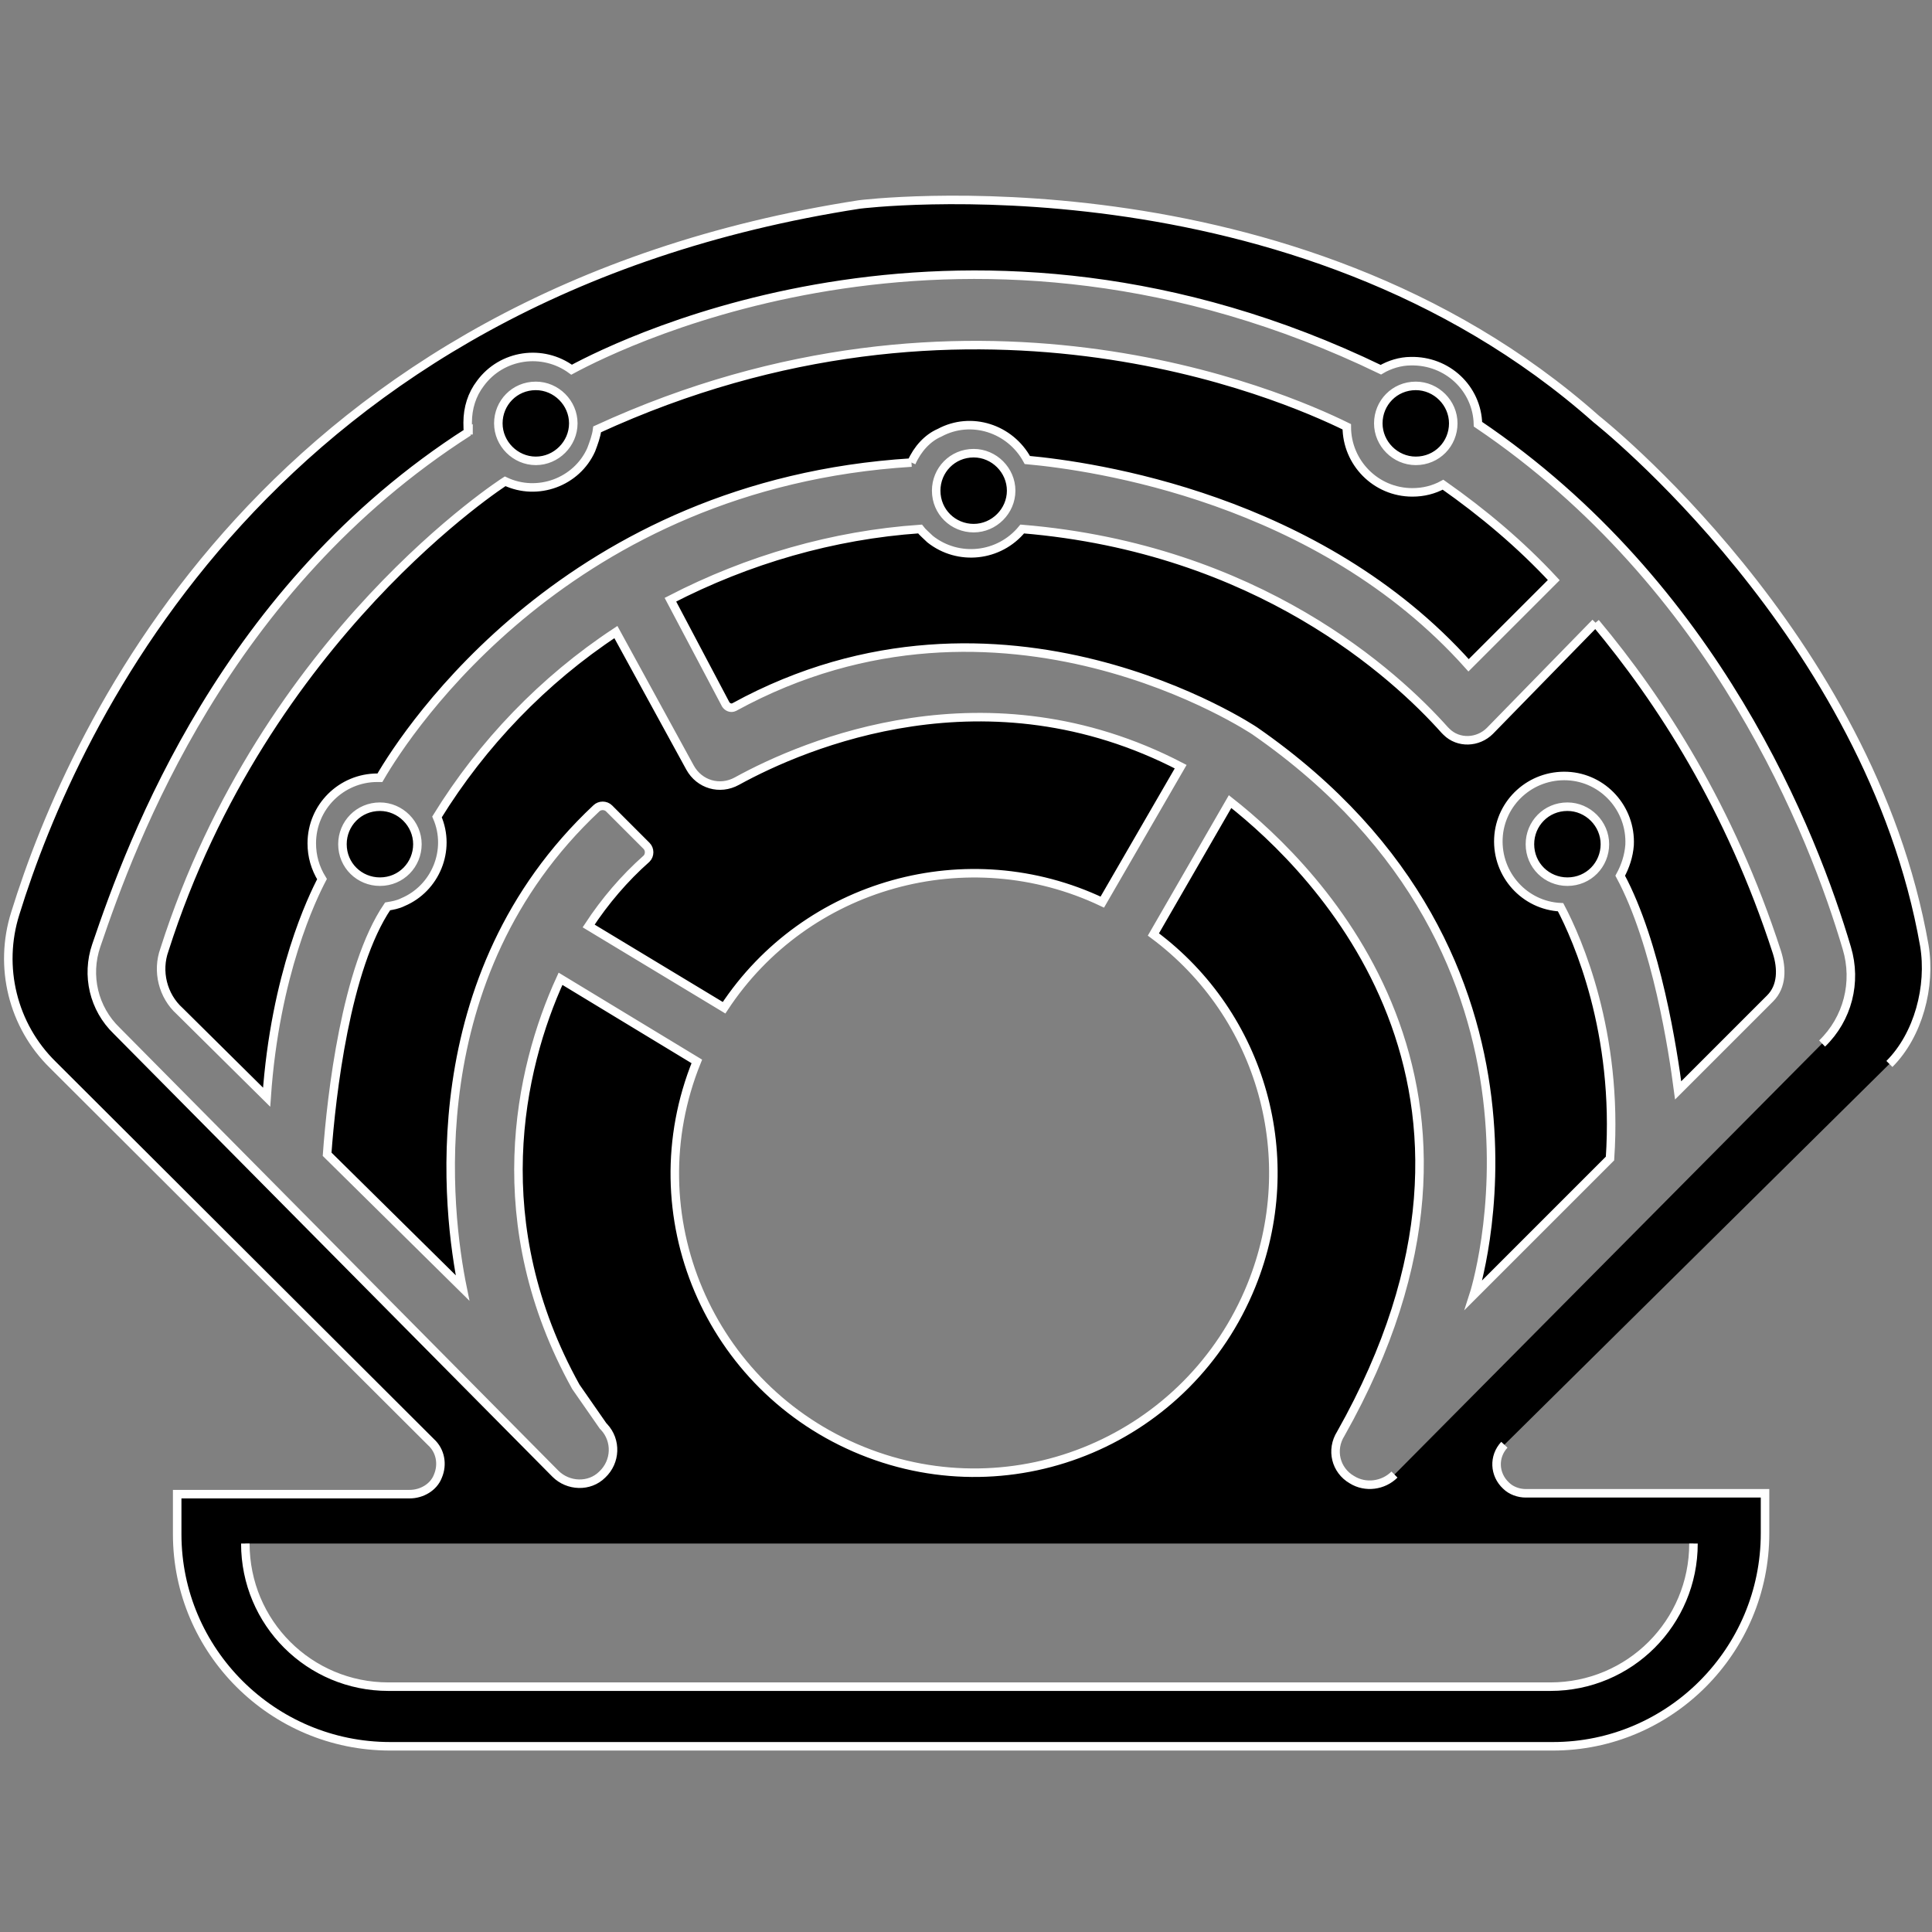 <?xml version="1.0" encoding="utf-8"?>
<!-- Generator: Adobe Illustrator 22.0.1, SVG Export Plug-In . SVG Version: 6.00 Build 0)  -->
<svg version="1.1" id="Layer_1" xmlns="http://www.w3.org/2000/svg" xmlns:xlink="http://www.w3.org/1999/xlink" x="0px" y="0px"
	 viewBox="0 0 226.8 226.8" style="enable-background:new 0 0 226.8 226.8;" xml:space="preserve">
<rect x="0" y="0" width="226.8" height="226.8" fill="#808080" stroke="none"/>
<style type="text/css">
	.st0{stroke:#FFFFFF;stroke-miterlimit:10;}
</style>
<path class="st0" d="M107,54.3c-40.2,2.5-59.1,31.3-62.4,37c-0.1,0-0.2,0-0.3,0c-4.2,0-7.7,3.4-7.7,7.7c0,1.5,0.4,2.9,1.2,4.2
	c-1.1,2.1-5.5,11.1-6.5,25.6l-10.2-10.1c-2-1.8-2.7-4.7-1.8-7.2c11.8-37,40-55,40-55c3.8,1.8,8.4,0.1,10.1-3.7
	c0.3-0.8,0.6-1.6,0.7-2.4c43.5-20,80.3-4.1,88-0.3c0,4.2,3.4,7.7,7.7,7.7c1.3,0,2.5-0.3,3.6-0.9c4.7,3.3,9.1,7,13,11.2l-10,10
	c-17.6-19.7-44.2-23.4-51.8-24.1c-2-3.7-6.6-5.2-10.3-3.2C108.9,51.4,107.7,52.7,107,54.3 M176.6,169.6c-1.3,1.4-1.2,3.5,0.2,4.8
	c0.6,0.6,1.5,0.9,2.3,0.9h28.1v4.7c0,13.8-11.2,25-24.9,25c0,0,0,0,0,0H45.8c-13.8,0-25-11.2-25-24.9c0,0,0,0,0,0v-4.7l27.3,0
	c1.4,0,2.8-0.8,3.3-2.1c0.6-1.4,0.3-3-0.8-4L6.2,125c-4.7-4.6-6.4-11.5-4.4-17.8c6.9-22.3,30-72.5,99.1-83.2c0,0,50.9-6.4,86.5,25.2
	c0,0,32.1,25.3,38.5,61.8c0.8,4.8-0.7,10.5-4.1,13.9 M28.8,181.2c0,9.3,7.5,16.8,16.8,16.8H182c9.3,0,16.8-7.5,16.8-16.8
	 M213.9,122.5c3-2.9,4.1-7.2,2.9-11.2c-3.9-13.2-15.3-42.6-43.3-61.5c-0.1-4.2-3.6-7.5-7.9-7.4c-1.2,0-2.5,0.4-3.5,1
	c-48.2-23.3-88.7-3.4-95,0c-3.4-2.5-8.2-1.8-10.7,1.6c-1,1.3-1.5,2.9-1.5,4.6c0,0.5,0,0.9,0.1,1.4L55,50.7
	C26.4,69,15.5,98.6,11.3,111c-1.2,3.5-0.3,7.4,2.4,10l51.5,52c1.5,1.5,4,1.6,5.5,0.1c1.6-1.5,1.7-4,0.2-5.6c0,0-0.1-0.1-0.1-0.1
	l-3.2-4.6c-10.6-19.1-6.7-37.2-1.8-47.9l16,9.7c-7.3,18,1.4,38.4,19.4,45.7c18,7.3,38.4-1.4,45.7-19.4c6-14.8,1.3-31.7-11.5-41.2
	l9-15.6c10.3,8.1,35.9,33.6,13,74.2c-1.2,1.9-0.6,4.3,1.3,5.4c1.6,1,3.7,0.7,5-0.6 M187.3,73.1l-12.4,12.7c-1.4,1.4-3.7,1.5-5.1,0.1
	c-0.1-0.1-0.1-0.1-0.2-0.2c-5.8-6.5-21.9-21.3-49.6-23.6c-2.7,3.3-7.5,3.8-10.8,1.2c-0.4-0.4-0.9-0.8-1.2-1.2
	c-10.2,0.7-20.2,3.6-29.3,8.3l6.5,12.3c0.2,0.3,0.6,0.5,1,0.3c0,0,0,0,0,0c31.4-17.2,61.1,2.8,61.1,2.8
	c38.5,26.7,25.7,66.2,25.7,66.2l16-16c1-14.8-3.8-25.7-5.8-29.5c-4.2-0.2-7.5-3.8-7.3-8.1c0.2-4.2,3.8-7.5,8.1-7.3
	c4.2,0.2,7.5,3.8,7.3,8.1c-0.1,1.3-0.5,2.5-1.1,3.6c4.3,8,6.2,20.6,6.8,25.2l10.8-10.8c1.4-1.4,1.4-3.5,0.8-5.4
	C203.1,94.8,194.9,82.2,187.3,73.1 M86.5,91.7c-2,1.1-4.4,0.4-5.5-1.6l-8.7-15.9c-8.5,5.6-15.7,13.1-21,21.7c1.7,3.9-0.2,8.4-4,10
	c-0.6,0.3-1.2,0.4-1.8,0.5c-4.9,7.2-6.6,22.2-7.1,29.1l15.9,15.7c-1.8-8.8-5.3-36.6,15.7-56.3c0.4-0.4,1.1-0.4,1.5,0l4.4,4.4
	c0.4,0.4,0.4,1.1,0,1.5c0,0,0,0,0,0c-2.6,2.3-4.9,5-6.8,7.9l15.9,9.6c9.6-14.6,28.6-19.9,44.4-12.4l9.2-15.9
	C115.9,78.2,94.5,87.3,86.5,91.7 M44.6,94.7c-2.5,0-4.4,2-4.4,4.4c0,2.5,2,4.4,4.4,4.4c2.5,0,4.4-2,4.4-4.4
	C49,96.7,47,94.7,44.6,94.7 M62.9,45.3c-2.5,0-4.4,2-4.4,4.4s2,4.4,4.4,4.4s4.4-2,4.4-4.4S65.3,45.3,62.9,45.3 M114.3,53.2
	c-2.5,0-4.4,2-4.4,4.4c0,2.5,2,4.4,4.4,4.4s4.4-2,4.4-4.4C118.7,55.2,116.7,53.2,114.3,53.2 M166.2,45.3c-2.5,0-4.4,2-4.4,4.4
	s2,4.4,4.4,4.4c2.5,0,4.4-2,4.4-4.4S168.6,45.3,166.2,45.3 M184,94.7c-2.5,0-4.4,2-4.4,4.4c0,2.5,2,4.4,4.4,4.4c2.5,0,4.4-2,4.4-4.4
	C188.4,96.7,186.4,94.7,184,94.7"/>
</svg>
